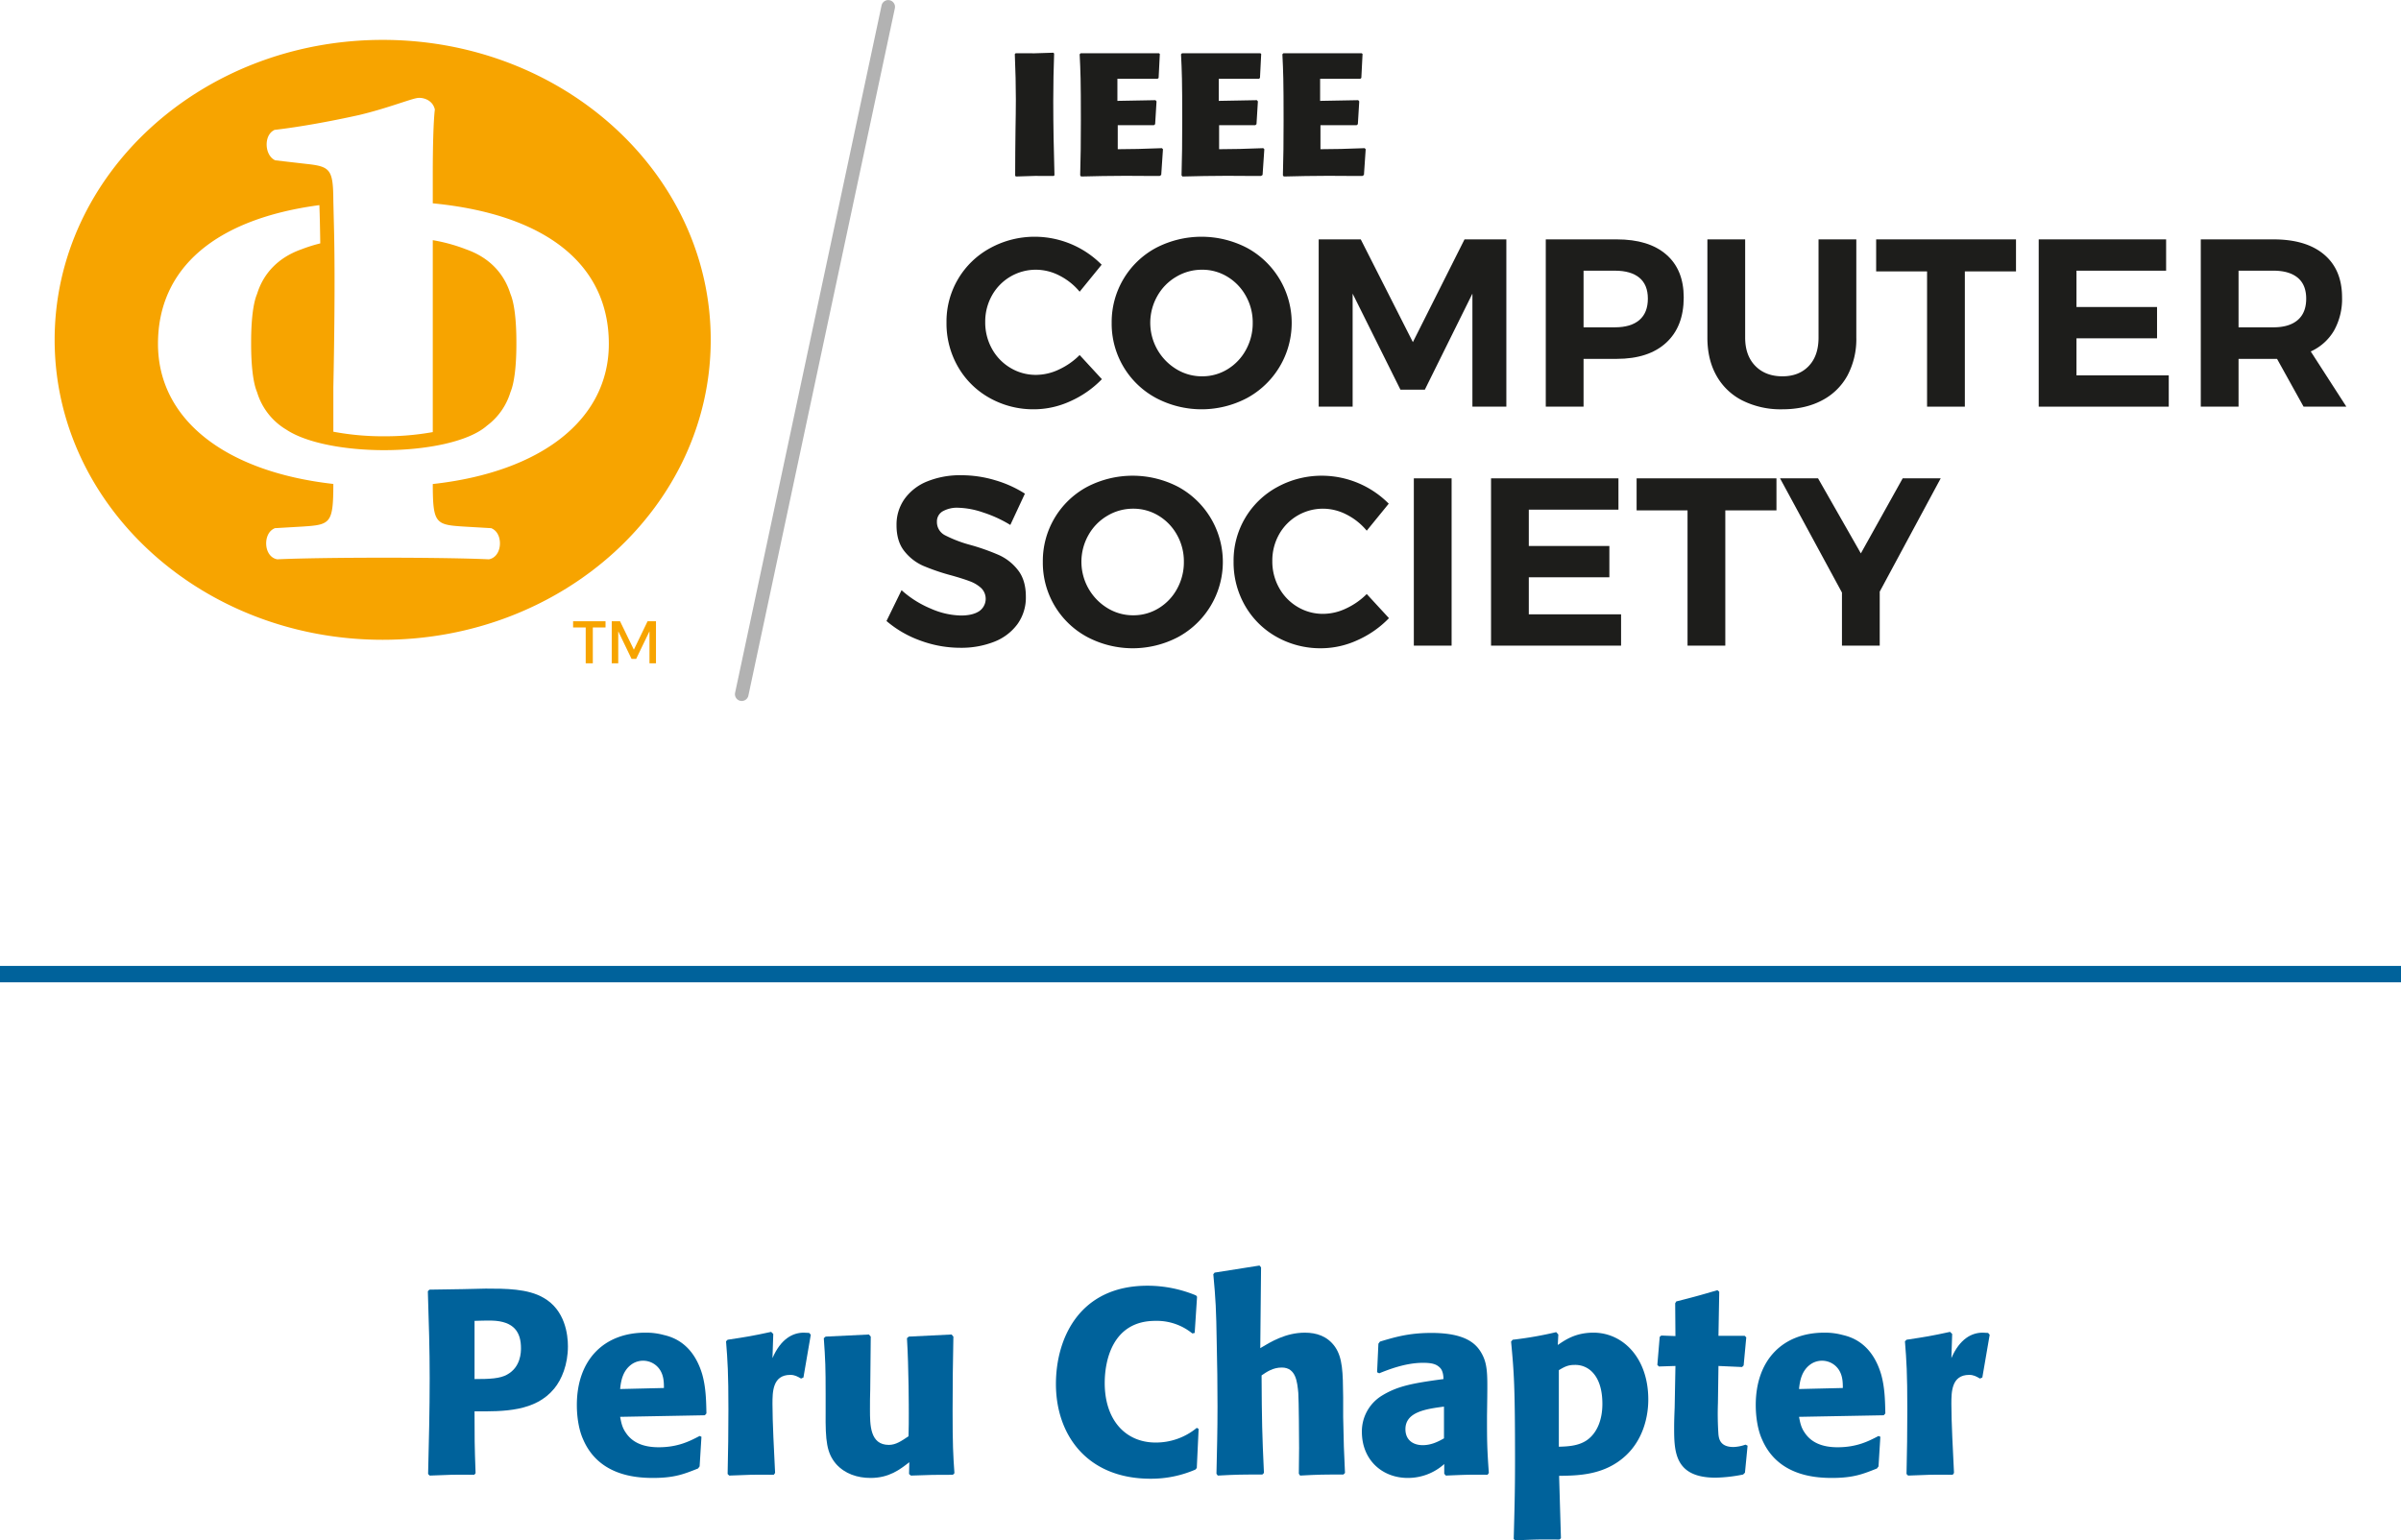 <svg xmlns="http://www.w3.org/2000/svg" viewBox="0 0 1200 770.093"><defs><style>.cls-1{fill:#00629b;}.cls-2{fill:#b2b2b2;}.cls-3{fill:#1d1d1b;}.cls-4{fill:#f7a400;}</style></defs><g id="Capa_2" data-name="Capa 2"><g id="Final"><path class="cls-1" d="M242.808,644.234c9.834,0,20.977,0,28.842,4.59,10.882,6.161,12.194,18.616,12.194,24.255,0,9.177-3.147,16.651-6.817,21.107-9.439,11.538-25.172,11.538-39.857,11.404,0,13.373,0,16.651.525,30.941l-.656.787c-10.487-.131-12.586,0-22.286.395l-.787-.787c.392-15.994.787-31.858.787-47.853,0-15.077-.395-26.484-.917-43.527l.784-.787,16.65-.261Zm-5.638,45.231c7.868,0,12.717-.261,16.259-2.227,6.948-3.803,6.948-11.407,6.948-13.242,0-7.604-3.147-13.504-14.682-13.768-2.886,0-5.638,0-8.524.133Z"/><path class="cls-1" d="M350.58,718.309l-.917,14.813-.787,1.048c-6.948,2.755-11.668,4.721-22.55,4.721-9.439,0-27.271-1.574-34.875-19.272-2.096-4.587-3.144-11.012-3.144-17.173,0-22.681,13.634-36.184,34.216-36.184A33.567,33.567,0,0,1,331.83,667.44c4.459,1.048,14.554,4.195,19.142,19.664,1.838,6.556,1.968,13.111,2.099,19.536l-.787.917-42.348.787c.525,2.622.92,5.244,2.886,7.996,3.147,4.721,8.521,7.212,16.387,7.212,9.572,0,15.472-3.017,20.454-5.638ZM331.83,693.924c0-3.017-.131-6.164-1.966-9.047a10.06,10.06,0,0,0-13.634-3.147c-4.982,3.147-5.9,8.652-6.294,12.717Z"/><path class="cls-1" d="M400.366,689.203c-1.835-1.048-3.147-1.835-5.374-1.835-8.916,0-8.916,8.652-8.916,14.552,0,9.047.787,23.86,1.312,34.48l-.656.917c-10.49-.131-12.586,0-22.289.395l-.787-.787c.264-10.882.395-21.633.395-32.384,0-18.224-.395-24.124-1.181-33.955l.787-.787c9.572-1.443,12.063-1.835,21.763-3.934l1.051,1.048-.395,12.063c4.195-9.703,10.226-12.717,15.602-12.717.917,0,1.835.131,2.752.131l.787.917-3.67,21.369Z"/><path class="cls-1" d="M476.493,668.227q-.392,18.487-.392,36.971c0,17.043.261,22.025.917,31.333l-.787.787c-8.521,0-11.404,0-20.977.395l-.917-.787.131-5.899c-4.718,3.67-10.095,7.865-19.403,7.865-6.556,0-12.847-2.096-17.173-6.948-4.721-5.508-5.377-11.538-5.246-25.828v-9.177c0-13.242-.131-16.912-.917-27.924l.917-.787,21.633-1.048.917,1.048-.261,26.481c-.131,3.278-.131,6.686-.131,9.964,0,7.737,0,17.699,9.439,17.699,3.539,0,6.294-1.966,9.834-4.326.131-5.244.131-7.34.131-11.143,0-2.099,0-23.076-.917-37.889l.917-.787,21.369-1.048Z"/><path class="cls-1" d="M599.064,714.375l-.92,19.534-.653.787a55.623,55.623,0,0,1-22.42,4.59c-31.989,0-47.327-22.158-47.327-47.33,0-22.942,11.799-49.162,45.754-49.162a63.276,63.276,0,0,1,24.255,4.849l.525.656-1.182,18.093-1.179.261a28.123,28.123,0,0,0-18.485-6.292c-21.371,0-25.303,19.795-25.303,31.072,0,18.616,10.487,29.759,25.433,29.759a32.029,32.029,0,0,0,20.582-7.342Z"/><path class="cls-1" d="M671.435,737.187c-10.095,0-12.194,0-21.633.525l-.656-.917c0-4.329.133-8.524.133-12.85,0-4.849-.133-23.468-.395-27.532-.525-5.244-1.048-12.717-8.26-12.717-4.457,0-7.604,2.23-10.095,3.934.131,23.206.264,29.106,1.181,48.77l-.787.787c-10.62,0-12.586,0-22.289.525l-.656-.917c.264-12.85.525-20.585.525-33.563q0-15.93-.392-31.858c-.264-16.915-.525-21.633-1.707-34.349l.656-.787,22.419-3.539.787.917-.395,40.38c5.246-3.147,12.719-7.735,22.289-7.735,5.769,0,11.274,1.704,15.077,7.079,3.803,5.508,3.934,12.717,4.065,25.172v9.834c.261,13.634.392,17.304.917,28.055Z"/><path class="cls-1" d="M743.193,707.95c0,12.325,0,15.602.917,28.45l-.656.917c-8.521-.131-11.407,0-20.846.395l-.787-.917v-4.851A27.111,27.111,0,0,1,703.6,738.891c-12.85,0-22.945-9.047-22.945-23.073a20.968,20.968,0,0,1,9.834-17.963c7.865-4.851,15.208-6.292,30.941-8.391,0-1.966-.395-4.326-1.704-5.638-1.704-1.704-3.673-2.488-8.521-2.488-8.785,0-17.307,3.409-21.894,5.244l-1.051-.525.656-14.29.787-1.048c7.473-2.23,14.421-4.326,25.697-4.326,16.781,0,22.025,5.244,24.646,9.439,3.409,5.508,3.409,10.62,3.278,22.419Zm-21.502-4.718c-8.916,1.179-19.272,2.622-19.272,11.274,0,5.508,3.934,7.998,8.652,7.998,4.329,0,7.868-1.838,10.62-3.409Z"/><path class="cls-1" d="M778.572,672.422c3.67-2.491,8.783-6.161,17.829-6.161,14.685,0,27.402,12.586,27.402,33.429,0,8.916-2.752,20.059-11.143,27.927-10.62,9.964-23.862,10.095-33.432,10.226l.917,31.202-.787.656c-9.964-.131-12.717,0-22.025.392l-.787-.653c.392-14.816.656-23.732.656-39.331,0-37.758-.525-43.791-1.968-59.391l.787-.917a184.764,184.764,0,0,0,21.763-3.803l1.048,1.181Zm.525,50.869c4.587-.133,9.831-.395,14.026-3.278,5.246-3.673,7.737-10.49,7.737-18.093,0-4.457-.656-11.143-4.721-15.602a11.747,11.747,0,0,0-9.177-3.931c-3.278,0-4.982.917-7.865,2.622Z"/><path class="cls-1" d="M873.427,722.766l-1.31,13.503-.917.917A76.217,76.217,0,0,1,857.432,738.76c-20.451,0-20.712-12.981-20.712-25.041,0-3.409.131-6.686.261-9.964l.392-20.846-8.257.264-.787-.787,1.179-14.029.787-.656,7.078.264-.131-16.389.525-.917c9.308-2.36,11.668-3.017,20.582-5.638l.917.787-.392,22.025h13.111l.787.787-1.312,14.029-.787.787-11.799-.525-.261,18.486a150.736,150.736,0,0,0,.261,15.864c.261,1.968.787,6.164,7.473,6.164a19.665,19.665,0,0,0,6.03-1.181Z"/><path class="cls-1" d="M939.786,718.309l-.917,14.813-.787,1.048c-6.948,2.755-11.668,4.721-22.55,4.721-9.439,0-27.271-1.574-34.875-19.272-2.096-4.587-3.144-11.012-3.144-17.173,0-22.681,13.634-36.184,34.216-36.184a33.567,33.567,0,0,1,9.308,1.179c4.459,1.048,14.554,4.195,19.142,19.664,1.838,6.556,1.968,13.111,2.099,19.536l-.787.917-42.348.787c.525,2.622.92,5.244,2.886,7.996,3.147,4.721,8.521,7.212,16.387,7.212,9.572,0,15.472-3.017,20.454-5.638Zm-18.75-24.385c0-3.017-.131-6.164-1.966-9.047a10.06,10.06,0,0,0-13.634-3.147c-4.982,3.147-5.899,8.652-6.294,12.717Z"/><path class="cls-1" d="M989.573,689.203c-1.835-1.048-3.147-1.835-5.374-1.835-8.916,0-8.916,8.652-8.916,14.552,0,9.047.787,23.86,1.312,34.48l-.656.917c-10.49-.131-12.586,0-22.289.395l-.787-.787c.264-10.882.395-21.633.395-32.384,0-18.224-.395-24.124-1.181-33.955l.787-.787c9.572-1.443,12.063-1.835,21.763-3.934l1.051,1.048-.395,12.063c4.195-9.703,10.226-12.717,15.602-12.717.917,0,1.835.131,2.752.131l.787.917-3.67,21.369Z"/><g id="CS"><path class="cls-2" d="M370.718,350.453a3.151,3.151,0,0,1-.71-.076,3.392,3.392,0,0,1-2.611-4.025L440.608,2.692a3.396,3.396,0,0,1,6.642,1.417L374.036,347.762a3.401,3.401,0,0,1-3.318,2.69Z"/><path class="cls-3" d="M526.666,87.983c-8.258-.088-10.345-.088-18.949.26l-.349-.435c0-7.823.089-15.558.177-23.295.083-4.953.172-9.909.172-14.866,0-7.647-.172-13.297-.523-22.6l.435-.435c8.521.088,10.345.088,18.864-.259l.349.435c-.26,8.692-.435,13.908-.435,23.905,0,12.255.26,24.687.609,36.855l-.349.435Z"/><path class="cls-3" d="M558.642,62.602V74.597c6.78,0,13.125-.175,22.078-.522l.523.522L580.371,87.46l-.78.523c-11.91,0-13.908-.088-16.516-.088-9.559,0-14.517.176-22.775.348l-.435-.607c.263-9.997.349-15.386.349-27.209,0-20.861-.174-24.425-.609-33.292l.523-.523h39.114l.435.351-.606,11.994-.523.435H558.468V50.43l19.035-.348.523.611-.695,11.385-.609.523Z"/><path class="cls-3" d="M609.302,62.602V74.597c6.777,0,13.125-.175,22.078-.522l.52.522L631.03,87.46l-.784.523c-11.907,0-13.908-.088-16.513-.088-9.562,0-14.517.176-22.775.348l-.435-.607c.263-9.997.346-15.386.346-27.209,0-20.861-.171-24.425-.606-33.292l.523-.523h39.114l.435.351-.609,11.994-.52.435H609.124V50.43l19.038-.348.523.611-.698,11.385-.609.523Z"/><path class="cls-3" d="M659.955,62.602V74.597c6.786,0,13.131-.175,22.081-.522l.523.522L681.69,87.46l-.784.523c-11.903,0-13.905-.088-16.513-.088-9.562,0-14.52.176-22.779.348l-.432-.607c.263-9.997.346-15.386.346-27.209,0-20.861-.174-24.425-.606-33.292l.523-.523H680.56l.435.351-.609,11.994-.52.435h-20.082V50.43l19.041-.348.514.611-.692,11.385-.609.523Z"/><path class="cls-3" d="M529.503,137.777a25.623,25.623,0,0,0-11.646-2.928,25.065,25.065,0,0,0-22.105,12.902,26.673,26.673,0,0,0-3.345,13.262,26.989,26.989,0,0,0,3.345,13.322,25.195,25.195,0,0,0,9.198,9.556,24.529,24.529,0,0,0,12.907,3.527,26.952,26.952,0,0,0,11.408-2.69,35.836,35.836,0,0,0,10.336-7.228l11.111,12.067a50.393,50.393,0,0,1-15.711,10.994,43.807,43.807,0,0,1-18.102,4.062,44.55,44.55,0,0,1-22.341-5.682,41.411,41.411,0,0,1-15.772-15.585,43.355,43.355,0,0,1-5.733-22.104,41.721,41.721,0,0,1,21.922-37.275,46.214,46.214,0,0,1,22.641-5.617,47.167,47.167,0,0,1,32.974,13.98l-10.988,13.5a31.813,31.813,0,0,0-10.098-8.065Z"/><path class="cls-3" d="M587.867,138.375a25.678,25.678,0,0,0-9.44,9.616A27.113,27.113,0,0,0,587.925,184.55a24.339,24.339,0,0,0,12.846,3.587,24.028,24.028,0,0,0,12.721-3.524,25.622,25.622,0,0,0,9.201-9.679,27.526,27.526,0,0,0,3.407-13.561,26.963,26.963,0,0,0-3.407-13.382,25.755,25.755,0,0,0-9.201-9.616,24.016,24.016,0,0,0-12.721-3.526,24.924,24.924,0,0,0-12.904,3.526Zm35.481-14.397a42.713,42.713,0,0,1,0,74.964,48.66,48.66,0,0,1-45.637,0,42.104,42.104,0,0,1-22.102-37.57A42.03,42.03,0,0,1,577.65,123.978a49.283,49.283,0,0,1,45.698,0Z"/><polygon class="cls-3" points="659.07 119.677 680.098 119.677 706.146 171.051 731.951 119.677 752.863 119.677 752.863 203.309 735.897 203.309 735.897 146.798 712.12 194.826 699.935 194.826 676.036 146.798 676.036 203.309 659.07 203.309 659.07 119.677 659.07 119.677"/><path class="cls-3" d="M819.346,159.998q4.238-3.641,4.242-10.692,0-6.927-4.242-10.456-4.242-3.519-12.246-3.523H791.45v28.314H807.1q8.002,0,12.246-3.644Zm13.443-32.735q8.723,7.589,8.72,21.445,0,14.576-8.781,22.642-8.783,8.062-24.673,8.065H791.45v23.895H772.568V119.677h35.487q16.01,0,24.734,7.586Z"/><path class="cls-3" d="M877.29,182.939q5.087,5.196,13.562,5.198,8.246,0,13.14-5.141,4.899-5.133,4.9-14.216V119.677h18.879v49.103a38.647,38.647,0,0,1-4.478,19.055,30.461,30.461,0,0,1-12.849,12.426q-8.356,4.367-19.709,4.364A42.773,42.773,0,0,1,870.9,200.261a30.633,30.633,0,0,1-13.018-12.426q-4.545-8.062-4.542-19.055V119.677h18.876v49.103q0,8.963,5.075,14.159Z"/><polygon class="cls-3" points="937.686 119.677 1007.58 119.677 1007.58 135.685 982.01 135.685 982.01 203.309 963.131 203.309 963.131 135.685 937.686 135.685 937.686 119.677 937.686 119.677"/><polygon class="cls-3" points="1018.929 119.677 1082.609 119.677 1082.609 135.327 1037.808 135.327 1037.808 153.487 1078.073 153.487 1078.073 169.138 1037.808 169.138 1037.808 187.659 1083.926 187.659 1083.926 203.309 1018.929 203.309 1018.929 119.677 1018.929 119.677"/><path class="cls-3" d="M1118.809,163.641H1136.25q7.888,0,12.13-3.644,4.242-3.641,4.239-10.692,0-6.927-4.239-10.456-4.252-3.519-12.13-3.523h-17.441v28.314Zm32.497,39.668-13.262-23.895h-19.234v23.895h-18.876V119.677H1136.25q16.372,0,25.328,7.586,8.967,7.589,8.965,21.445a32.358,32.358,0,0,1-4.006,16.547,25.715,25.715,0,0,1-11.643,10.453l17.796,27.601Z"/><path class="cls-3" d="M491.271,256.174a41.533,41.533,0,0,0-12.366-2.328,14.59,14.59,0,0,0-7.768,1.79,5.824,5.824,0,0,0-2.865,5.258,7.363,7.363,0,0,0,4.12,6.749,63.382,63.382,0,0,0,12.727,4.836,109.681,109.681,0,0,1,14.156,5.025,25.066,25.066,0,0,1,9.498,7.524q3.944,5.021,3.942,13.265a22.729,22.729,0,0,1-4.239,13.796,26.174,26.174,0,0,1-11.649,8.781,44.71,44.71,0,0,1-16.847,2.987,57.686,57.686,0,0,1-19.95-3.584,53.828,53.828,0,0,1-16.966-9.801l7.527-15.411a50.953,50.953,0,0,0,14.575,9.203,39.221,39.221,0,0,0,15.056,3.462q5.849,0,9.136-2.147a7.516,7.516,0,0,0,1.077-11.532,16.981,16.981,0,0,0-5.617-3.405q-3.402-1.309-9.378-2.986a106.91,106.91,0,0,1-14.04-4.782,24.666,24.666,0,0,1-9.378-7.287q-3.944-4.891-3.942-13.02a22.12,22.12,0,0,1,4.062-13.206,25.774,25.774,0,0,1,11.352-8.716,43.7,43.7,0,0,1,16.966-3.052,58.792,58.792,0,0,1,16.963,2.511,57.335,57.335,0,0,1,14.817,6.693L504.95,262.448a63.187,63.187,0,0,0-13.679-6.274Z"/><path class="cls-3" d="M553.457,257.848a25.702,25.702,0,0,0-9.44,9.616,27.12,27.12,0,0,0,9.498,36.562,24.381,24.381,0,0,0,12.846,3.585,24.043,24.043,0,0,0,12.724-3.528,25.596,25.596,0,0,0,9.198-9.679,27.504,27.504,0,0,0,3.407-13.562,26.968,26.968,0,0,0-3.407-13.379,25.725,25.725,0,0,0-9.198-9.616,24.041,24.041,0,0,0-12.724-3.527,24.947,24.947,0,0,0-12.904,3.527Zm35.484-14.399a42.723,42.723,0,0,1,0,74.969,48.696,48.696,0,0,1-45.64,0,42.103,42.103,0,0,1-22.102-37.576A42.035,42.035,0,0,1,543.24,243.449a49.291,49.291,0,0,1,45.701,0Z"/><path class="cls-3" d="M672.988,257.25a25.593,25.593,0,0,0-11.643-2.929,25.094,25.094,0,0,0-22.108,12.904,26.674,26.674,0,0,0-3.342,13.266,26.974,26.974,0,0,0,3.342,13.319,25.253,25.253,0,0,0,9.201,9.559,24.564,24.564,0,0,0,12.907,3.526,26.936,26.936,0,0,0,11.405-2.689,35.814,35.814,0,0,0,10.336-7.227L694.196,309.04a50.242,50.242,0,0,1-15.708,10.994,43.785,43.785,0,0,1-18.102,4.062,44.566,44.566,0,0,1-22.344-5.678,41.463,41.463,0,0,1-15.769-15.585,43.335,43.335,0,0,1-5.733-22.107,41.71,41.71,0,0,1,21.921-37.277,46.193,46.193,0,0,1,22.641-5.617,47.23,47.23,0,0,1,32.977,13.98l-10.995,13.502a31.706,31.706,0,0,0-10.098-8.065Z"/><polygon class="cls-3" points="706.623 239.148 725.499 239.148 725.499 322.783 706.623 322.783 706.623 239.148 706.623 239.148"/><polygon class="cls-3" points="745.211 239.148 808.888 239.148 808.888 254.799 764.084 254.799 764.084 272.963 804.348 272.963 804.348 288.614 764.084 288.614 764.084 307.13 810.201 307.13 810.201 322.783 745.211 322.783 745.211 239.148 745.211 239.148"/><polygon class="cls-3" points="817.966 239.148 887.859 239.148 887.859 255.161 862.293 255.161 862.293 322.783 843.42 322.783 843.42 255.161 817.966 255.161 817.966 239.148 817.966 239.148"/><polygon class="cls-3" points="969.941 239.148 939.474 295.779 939.474 322.783 920.598 322.783 920.598 296.26 889.653 239.148 908.648 239.148 930.04 276.664 950.946 239.148 969.941 239.148 969.941 239.148"/><path class="cls-4" d="M216.301,241.988c.024,19.653,1.411,20.337,15.125,21.243l14.147.831.614.326c3.043,1.644,3.999,5.524,3.597,8.647-.432,3.357-2.351,5.841-5.008,6.492l-.435.099-.448-.018c-11.116-.496-30.475-.789-51.784-.789-22.463,0-41.817.287-53.1.789l-.448.018-.435-.099c-2.657-.652-4.575-3.135-5.008-6.492-.402-3.123.555-7.003,3.597-8.647l.614-.326,14.17-.831c13.703-.906,15.08-1.59,15.104-21.285-53.999-6.071-87.64-32.219-87.64-70.04,0-38.091,29.015-62.49,80.668-69.354.185,4.921.332,11.53.436,19.129a76.528,76.528,0,0,0-8.859,2.754l-1.341.498c-10.768,4.034-18.1,11.568-21.33,21.847l-.121.344c-1.874,4.499-2.905,12.997-2.905,23.933l.002.455-.002.451c0,10.937,1.031,19.435,2.905,23.931l.137.401a32.716,32.716,0,0,0,14.556,18.505c10.163,6.764,29.578,10.255,48.843,10.255,21.079,0,42.331-4.182,51.449-12.258A32.633,32.633,0,0,0,255.06,196.246l.121-.352c1.874-4.496,2.905-12.993,2.905-23.931l-.003-.415.003-.49c0-10.937-1.031-19.435-2.905-23.933l-.118-.332c-3.234-10.291-10.566-17.825-21.206-21.807l-1.387-.518a85.723,85.723,0,0,0-16.172-4.397v95.955a134.693,134.693,0,0,1-24.346,2.09,133.574,133.574,0,0,1-25.347-2.281V193.613c.439-20.705.884-53.525.385-76.749l.004.004c-.001-.556-.393-16.275-.396-16.796-.094-15.199-1.539-16.81-12.958-18.063l-16.062-1.85c-2.435-1.091-4.077-3.866-4.285-7.238-.206-3.352,1.051-6.278,3.282-7.624l.586-.359.68-.078c11.753-1.387,26.581-4.007,41.753-7.374,7.991-1.907,15.413-4.324,20.835-6.09,5.401-1.762,7.65-2.473,9.096-2.473,2.998,0,6.516,1.59,7.616,5.14l.193.623-.07.655c-.605,5.607-.967,17.284-.967,31.216v15.095c56.274,5.463,87.992,30.379,87.992,70.254,0,37.904-33.782,64.089-87.989,70.082ZM191.263,19.942c-90.548,0-163.952,67.141-163.952,149.958,0,82.821,73.404,149.957,163.952,149.957S355.215,252.721,355.215,169.9c0-82.818-73.404-149.958-163.952-149.958Z"/><path class="cls-4" d="M305.741,310.601h4.153l6.903,14.208,6.854-14.208h4.203v21.012h-3.252V315.605l-6.655,13.807h-2.3l-6.654-13.807v16.008h-3.252V310.601Zm-19.311,0h16.21v3.104h-6.353v17.909h-3.552V313.705h-6.304V310.601Z"/></g><g id="Separator"><rect class="cls-1" y="482.91" width="1200" height="8.193"/></g></g></g></svg>
